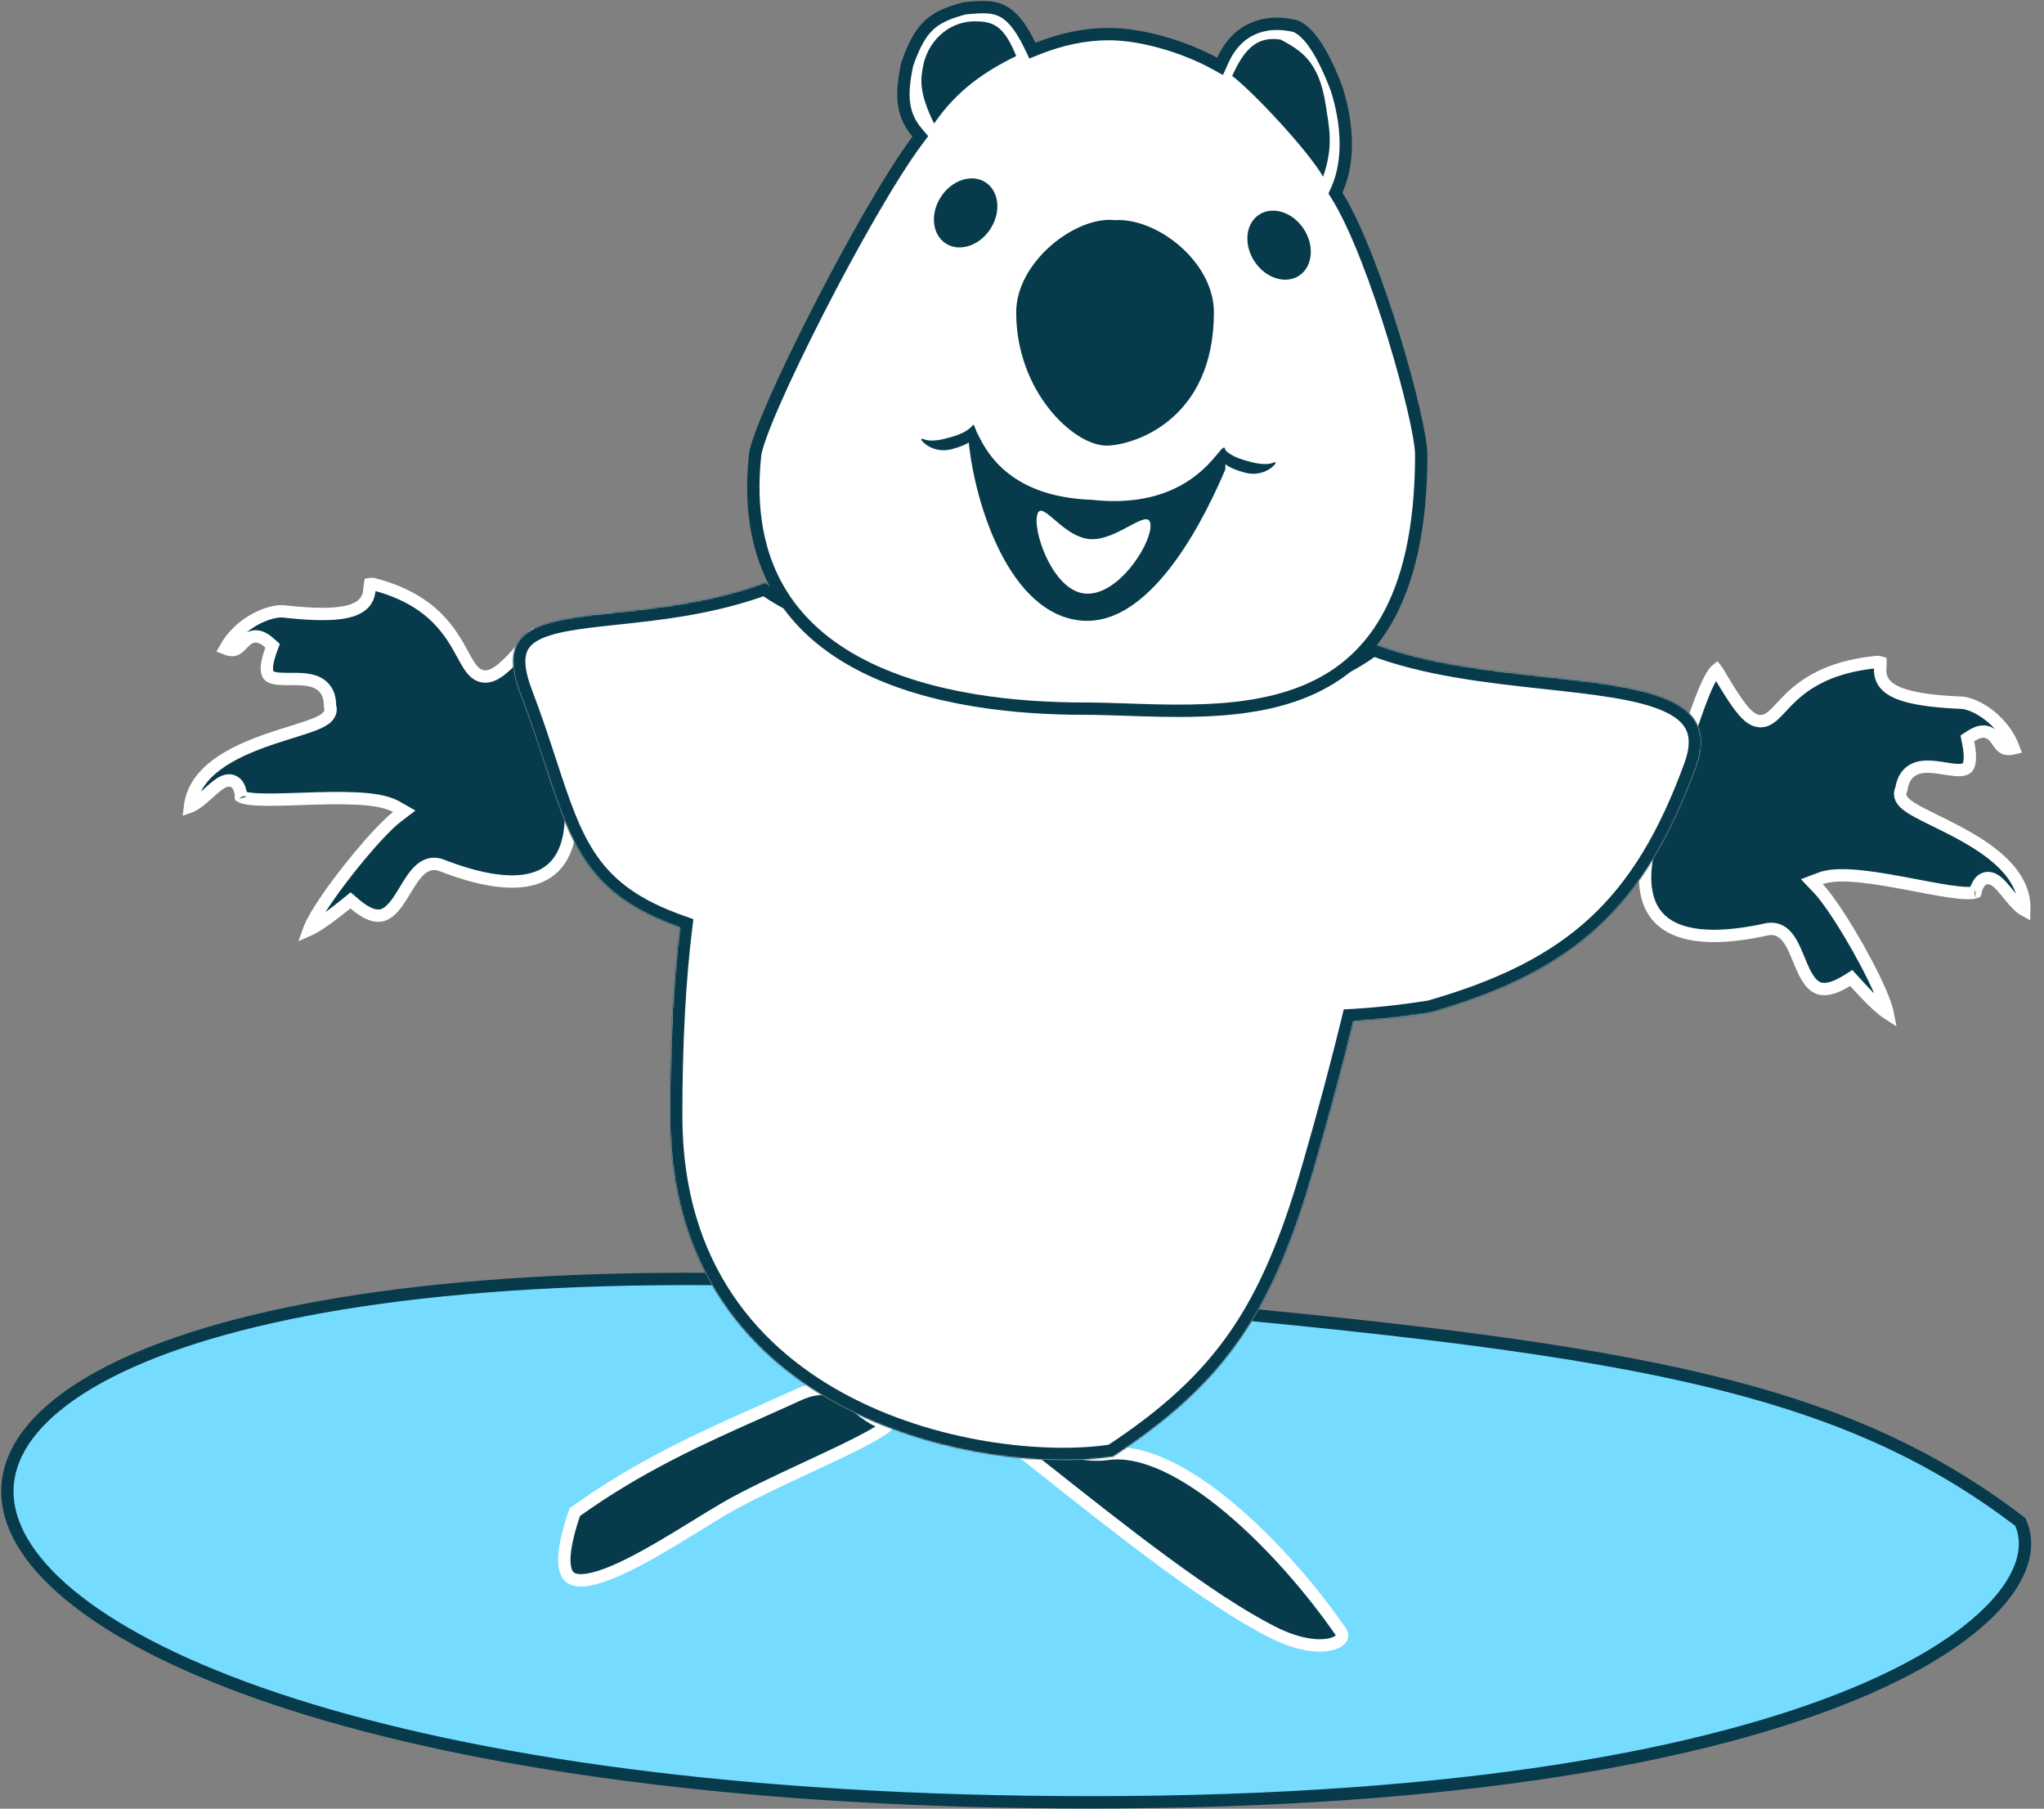 <svg width="1656" height="1465" viewBox="0 0 1656 1465" fill="none" xmlns="http://www.w3.org/2000/svg">
<rect x="0" y="0" width="1656" height="1465" fill="#808080" stroke="none"/>
<path d="M1636.82 1232.75C1644.67 1249.83 1640.93 1271.83 1620.27 1296.22C1599.16 1321.12 1560.92 1347.69 1502.11 1372.03C1384.56 1420.68 1186.29 1459.82 883.569 1459.82C600.601 1459.82 384.703 1427.51 237.705 1380.68C164.19 1357.27 108.117 1330.29 69.527 1302.07C30.836 1273.78 10.361 1244.72 6.591 1217.3C2.868 1190.22 15.263 1163.18 45.993 1138.21C76.798 1113.17 125.547 1090.69 192.901 1073.22C327.539 1038.3 535.025 1023.78 817.516 1047.57C1294.75 1087.76 1479.59 1112.72 1636.82 1232.75Z" fill="#76DCFF" stroke="#073B4C" stroke-width="10"/>
<path d="M717.172 1156.1C718.284 1155.26 719.159 1154.53 719.825 1153.9C711.949 1151.89 705.573 1147.98 699.986 1143.83C697.555 1142.03 695.208 1140.13 692.973 1138.32C692.629 1138.05 692.288 1137.77 691.95 1137.5C689.37 1135.42 686.922 1133.47 684.422 1131.74C679.455 1128.3 674.534 1125.88 668.777 1125.19C663.033 1124.51 655.925 1125.49 646.528 1129.81C636.744 1134.31 626.722 1138.77 616.497 1143.32C569.475 1164.23 518.14 1187.06 465.697 1224.75C460.817 1238.87 458.243 1249.85 457.463 1258.2C456.648 1266.93 457.85 1272.17 459.747 1275.18C461.468 1277.92 464.202 1279.51 468.576 1279.9C473.143 1280.3 479.126 1279.32 486.363 1277C500.795 1272.38 518.508 1263.01 536.471 1252.49C545.408 1247.25 554.319 1241.79 562.83 1236.55C563.293 1236.27 563.755 1235.99 564.216 1235.7C572.203 1230.79 579.832 1226.1 586.701 1222.08C604.637 1211.58 630.091 1199.72 654.044 1188.56C664.231 1183.82 674.146 1179.2 683.096 1174.87C698.342 1167.48 710.575 1161.03 717.172 1156.1Z" fill="#073B4C" stroke="white" stroke-width="10"/>
<path d="M1085.99 1321.23C1087.75 1323.77 1087.52 1325.51 1086.81 1326.76C1085.89 1328.37 1083.45 1330.42 1078.59 1331.67C1068.97 1334.16 1052.27 1332.8 1031.04 1322.04C979.552 1295.96 909.496 1240.46 845.248 1189.56C838.88 1184.52 832.57 1179.52 826.341 1174.6C846.508 1173.35 858.268 1174.45 867.029 1175.71C868.934 1175.99 870.742 1176.28 872.502 1176.56C880.381 1177.84 887.284 1178.96 897.439 1177.59C911.538 1175.69 927.435 1179.24 944.353 1187.08C961.237 1194.9 978.787 1206.84 996.018 1221.24C1030.48 1250.03 1063.14 1288.18 1085.99 1321.23Z" fill="#073B4C" stroke="white" stroke-width="10"/>
<path d="M1596.77 596.202L1593.92 598.045L1594.58 601.373C1595.98 608.443 1596.2 613.35 1595.74 616.697C1595.29 619.959 1594.25 621.402 1593.37 622.137C1592.42 622.937 1590.89 623.524 1588.36 623.682C1585.81 623.842 1582.77 623.538 1579.21 623.019C1578.07 622.853 1576.85 622.66 1575.59 622.46C1573.14 622.072 1570.54 621.66 1568.11 621.38C1564.34 620.946 1560.3 620.73 1556.5 621.373C1552.61 622.029 1548.75 623.623 1545.71 626.952C1542.92 630.01 1541.21 634.098 1540.44 639.135C1539.51 640.86 1539.18 642.852 1539.69 644.924C1540.25 647.217 1541.7 649.021 1543.06 650.351C1545.79 653.014 1550.1 655.592 1554.83 658.124C1558.67 660.177 1563.19 662.394 1568 664.762C1569.27 665.384 1570.56 666.018 1571.86 666.661C1578.17 669.776 1584.93 673.183 1591.68 676.973C1605.26 684.59 1618.44 693.567 1627.63 704.42C1635.62 713.86 1640.47 724.568 1640.03 737.106C1638.69 736.383 1637.14 735.233 1635.35 733.543C1632.46 730.82 1629.74 727.475 1626.95 724.06C1626.15 723.075 1625.34 722.085 1624.53 721.102C1622.79 719.009 1620.97 716.919 1619.17 715.256C1617.48 713.703 1615.2 711.93 1612.47 711.362C1610.98 711.051 1609.34 711.099 1607.71 711.739C1606.11 712.365 1604.87 713.427 1603.91 714.615C1602.26 716.649 1601.14 719.459 1600.28 722.722C1599.97 722.842 1599.39 723.012 1598.4 723.152C1595.88 723.506 1592.14 723.436 1587.23 722.941C1577.84 721.994 1565.5 719.651 1552.09 717.103C1551.56 717.004 1551.04 716.904 1550.51 716.803C1536.62 714.166 1521.77 711.384 1508.58 709.952C1495.67 708.55 1483.31 708.299 1474.95 711.471L1467.89 714.15L1473.11 719.603C1479.26 726.03 1488.7 739.739 1498.27 755.686C1507.77 771.522 1517.12 789.098 1523.14 802.979C1526.18 809.965 1528.26 815.773 1529.16 819.864C1529.24 820.219 1529.3 820.549 1529.36 820.856C1528.25 820.15 1526.88 819.155 1525.22 817.801C1519.98 813.525 1512.61 806.276 1502.65 795.229L1499.85 792.121L1496.3 794.33C1484.15 801.88 1477.12 801.97 1472.77 800.105C1468.06 798.089 1464.47 793.032 1461.02 785.662C1459.71 782.868 1458.52 779.98 1457.31 777.02C1456.96 776.17 1456.6 775.315 1456.25 774.455C1454.69 770.699 1453.01 766.848 1451.07 763.513C1449.14 760.209 1446.71 756.979 1443.41 754.84C1439.91 752.569 1435.81 751.761 1431.22 752.77C1398.98 759.859 1377 759.223 1362.27 754.472C1347.81 749.807 1340.09 741.108 1336.2 731.014C1332.22 720.668 1332.14 708.486 1333.92 697.071C1335.68 685.703 1339.2 675.587 1341.9 669.698C1348.88 654.428 1356.24 631.786 1363.36 609.841C1366.76 599.375 1370.11 589.069 1373.34 579.796C1378.45 565.116 1383.2 553.222 1387.41 546.582C1388.44 544.96 1389.34 543.812 1390.09 543.062C1390.32 542.834 1390.51 542.664 1390.67 542.539C1390.85 542.764 1391.09 543.095 1391.37 543.572C1397.71 554.408 1402.82 562.665 1407.1 568.736C1411.3 574.702 1415 579.016 1418.63 581.503C1420.52 582.796 1422.56 583.72 1424.78 584.023C1427.05 584.332 1429.16 583.947 1431.07 583.14C1434.59 581.66 1437.68 578.619 1440.48 575.695C1441.33 574.801 1442.21 573.86 1443.12 572.881C1448.56 567.053 1455.25 559.883 1465.72 553.252C1477.81 545.596 1495.12 538.594 1521.22 536.151C1522.54 536.245 1523.29 536.424 1523.66 536.549C1523.69 537.17 1523.63 537.736 1523.55 538.607C1523.49 539.161 1523.43 539.838 1523.36 540.731C1523.22 542.687 1523.16 545.242 1523.92 547.968C1525.58 553.901 1530.48 558.69 1540.13 562.176C1549.66 565.618 1564.65 568.127 1588.17 569.14L1588.28 569.145L1588.38 569.145C1594.07 569.145 1603.47 572.719 1612.58 580.129C1620.45 586.532 1627.58 595.385 1631.49 606.117C1627.83 606.995 1625.62 606.681 1624.26 606.167C1622.34 605.447 1620.96 603.955 1619.2 601.478C1619.02 601.222 1618.83 600.938 1618.62 600.638C1617.94 599.667 1617.14 598.519 1616.35 597.549C1615.26 596.215 1613.77 594.681 1611.71 593.666C1607.05 591.365 1602.03 592.798 1596.77 596.202ZM1600.59 722.569C1600.6 722.57 1600.59 722.575 1600.57 722.585C1600.59 722.574 1600.59 722.569 1600.59 722.569ZM1532.1 822.218C1532.1 822.218 1532.1 822.218 1532.08 822.215C1532.1 822.217 1532.1 822.218 1532.1 822.218Z" fill="#073B4C" stroke="white" stroke-width="10"/>
<path d="M218.309 520.768L220.84 523.027L219.676 526.214C217.203 532.984 216.237 537.8 216.179 541.178C216.121 544.47 216.919 546.054 217.676 546.917C218.498 547.853 219.913 548.668 222.39 549.213C224.884 549.762 227.939 549.93 231.537 549.965C232.687 549.975 233.923 549.972 235.201 549.968C237.68 549.961 240.312 549.953 242.758 550.05C246.546 550.2 250.569 550.608 254.227 551.827C257.968 553.073 261.538 555.241 264.033 558.998C266.325 562.449 267.385 566.751 267.365 571.846C268.025 573.694 268.043 575.712 267.222 577.681C266.314 579.861 264.604 581.421 263.054 582.526C259.949 584.738 255.3 586.624 250.229 588.398C246.118 589.836 241.32 591.334 236.196 592.933C234.849 593.354 233.478 593.782 232.092 594.217C225.379 596.326 218.176 598.653 210.92 601.36C196.337 606.802 181.928 613.646 171.186 622.959C161.842 631.059 155.402 640.894 153.906 653.351C155.344 652.843 157.053 651.944 159.082 650.549C162.35 648.302 165.559 645.416 168.834 642.469C169.779 641.619 170.729 640.765 171.687 639.919C173.728 638.118 175.846 636.332 177.882 634.966C179.785 633.69 182.314 632.289 185.093 632.147C186.618 632.069 188.234 632.369 189.744 633.252C191.223 634.115 192.292 635.356 193.058 636.678C194.369 638.94 195.051 641.89 195.395 645.246C195.684 645.412 196.228 645.668 197.192 645.96C199.624 646.697 203.329 647.202 208.259 647.467C217.685 647.974 230.231 647.555 243.878 647.098C244.412 647.081 244.948 647.063 245.485 647.045C259.615 646.574 274.72 646.106 287.969 646.718C300.944 647.316 313.197 648.968 320.969 653.386L327.533 657.118L321.535 661.705C314.467 667.11 303.036 679.205 291.133 693.493C279.312 707.682 267.372 723.612 259.285 736.402C255.215 742.839 252.264 748.258 250.747 752.162C250.615 752.501 250.499 752.817 250.396 753.111C251.601 752.584 253.109 751.813 254.957 750.73C260.79 747.309 269.189 741.279 280.724 731.893L283.97 729.253L287.141 731.981C297.98 741.307 304.918 742.477 309.503 741.303C314.463 740.034 318.786 735.588 323.33 728.837C325.053 726.277 326.671 723.605 328.329 720.868C328.805 720.082 329.284 719.291 329.77 718.496C331.89 715.025 334.135 711.476 336.57 708.48C338.981 705.511 341.883 702.694 345.468 701.086C349.272 699.379 353.455 699.212 357.835 700.915C388.598 712.873 410.415 715.622 425.699 713.19C440.706 710.802 449.674 703.393 455.065 694.017C460.59 684.406 462.535 672.38 462.538 660.828C462.54 649.324 460.616 638.787 458.858 632.554C455.458 620.499 452.58 605.6 449.901 590.569C449.112 586.143 448.34 581.708 447.577 577.319C445.729 566.7 443.93 556.355 442.044 547.068C439.343 533.771 436.611 523.454 433.669 517.885C432.723 516.094 432.022 515.317 431.678 514.998C431.381 515.208 430.893 515.638 430.196 516.492C422.237 526.248 415.851 533.438 410.581 538.41C405.446 543.254 400.791 546.567 396.267 547.618C393.853 548.179 391.471 548.098 389.195 547.293C386.978 546.509 385.17 545.147 383.671 543.621C380.817 540.715 378.395 536.455 376.032 532.153C375.668 531.49 375.299 530.814 374.923 530.125C370.21 521.492 364.436 510.912 354.289 500.763C343.463 489.935 327.467 479.439 302.189 473.039C300.863 472.928 300.101 472.991 299.709 473.056C299.589 473.666 299.557 474.234 299.508 475.107C299.476 475.663 299.438 476.342 299.366 477.235C299.207 479.189 298.873 481.724 297.701 484.301C295.153 489.908 289.572 493.887 279.502 495.849C269.558 497.785 254.36 497.961 230.963 495.349L230.856 495.337L230.75 495.32C225.13 494.446 215.297 496.535 205.156 502.456C196.392 507.573 187.986 515.226 182.47 525.229C185.955 526.659 188.184 526.688 189.613 526.391C191.619 525.974 193.209 524.711 195.326 522.534C195.545 522.309 195.784 522.059 196.037 521.794C196.853 520.938 197.819 519.927 198.752 519.09C200.036 517.94 201.742 516.652 203.93 515.965C208.889 514.408 213.634 516.596 218.309 520.768ZM195.109 645.047C195.108 645.047 195.114 645.053 195.127 645.065C195.116 645.052 195.109 645.046 195.109 645.047ZM247.476 754.036C247.476 754.036 247.482 754.036 247.494 754.036C247.482 754.036 247.476 754.036 247.476 754.036ZM432.032 514.813C432.033 514.808 432.002 514.812 431.938 514.842C432 514.833 432.032 514.818 432.032 514.813Z" fill="#073B4C" stroke="white" stroke-width="10"/>
<mask id="path-6-inside-1_3119_11327" fill="white">
<path fill-rule="evenodd" clip-rule="evenodd" d="M765.653 511.516C718.393 508.171 664.697 504.371 620.03 471.793C577.365 487.682 534.699 492.237 499.468 495.998C438.958 502.457 400.382 506.575 421.423 561.758C429.3 582.418 435.436 601.162 441.011 618.193C462.769 684.666 475.982 725.03 550.855 751.247C545.635 793.663 542.845 844.093 542.845 903.91C542.845 1152.4 803.561 1195.6 901.914 1179.72C992.982 1119.87 1030.97 1062.97 1064.54 946.841C1077.45 902.151 1088.09 862.428 1096.65 827.143C1119.94 825.768 1141.42 823.053 1159.18 820.185C1275.93 786.744 1332.7 734.91 1374.12 621.339C1395.12 563.752 1331.46 556.812 1252.48 548.202C1206.27 543.164 1154.81 537.554 1112.01 520.888C1067.34 554.949 1013.64 558.923 966.382 562.42C945.606 563.957 926.074 565.403 909.099 569.272C899.415 568.869 889.736 567.857 880.141 566.028C866.966 518.686 820.671 515.41 765.653 511.516Z"/>
</mask>
<path fill-rule="evenodd" clip-rule="evenodd" d="M765.653 511.516C718.393 508.171 664.697 504.371 620.03 471.793C577.365 487.682 534.699 492.237 499.468 495.998C438.958 502.457 400.382 506.575 421.423 561.758C429.3 582.418 435.436 601.162 441.011 618.193C462.769 684.666 475.982 725.03 550.855 751.247C545.635 793.663 542.845 844.093 542.845 903.91C542.845 1152.4 803.561 1195.6 901.914 1179.72C992.982 1119.87 1030.97 1062.97 1064.54 946.841C1077.45 902.151 1088.09 862.428 1096.65 827.143C1119.94 825.768 1141.42 823.053 1159.18 820.185C1275.93 786.744 1332.7 734.91 1374.12 621.339C1395.12 563.752 1331.46 556.812 1252.48 548.202C1206.27 543.164 1154.81 537.554 1112.01 520.888C1067.34 554.949 1013.64 558.923 966.382 562.42C945.606 563.957 926.074 565.403 909.099 569.272C899.415 568.869 889.736 567.857 880.141 566.028C866.966 518.686 820.671 515.41 765.653 511.516Z" fill="white"/>
<path d="M620.03 471.793L625.922 463.714L621.578 460.545L616.54 462.422L620.03 471.793ZM765.653 511.516L766.359 501.541L766.359 501.541L765.653 511.516ZM499.468 495.998L500.53 505.941L500.53 505.941L499.468 495.998ZM421.423 561.758L430.767 558.196L430.767 558.196L421.423 561.758ZM441.011 618.193L431.507 621.304L431.507 621.304L441.011 618.193ZM550.855 751.247L560.78 752.468L561.764 744.471L554.159 741.809L550.855 751.247ZM542.845 903.91L552.845 903.91L552.845 903.91L542.845 903.91ZM901.914 1179.72L903.508 1189.59L905.619 1189.25L907.405 1188.07L901.914 1179.72ZM1064.54 946.841L1074.14 949.618L1074.14 949.618L1064.54 946.841ZM1096.65 827.143L1096.06 817.16L1088.67 817.596L1086.93 824.786L1096.65 827.143ZM1159.18 820.185L1160.78 830.057L1161.36 829.962L1161.94 829.798L1159.18 820.185ZM1374.12 621.339L1383.51 624.765L1383.51 624.765L1374.12 621.339ZM1252.48 548.202L1253.57 538.261L1253.57 538.261L1252.48 548.202ZM1112.01 520.888L1115.63 511.57L1110.4 509.533L1105.94 512.936L1112.01 520.888ZM966.382 562.42L967.12 572.393L967.12 572.393L966.382 562.42ZM909.099 569.272L908.683 579.263L910.018 579.319L911.321 579.022L909.099 569.272ZM880.141 566.028L870.507 568.709L872.172 574.688L878.268 575.851L880.141 566.028ZM614.137 479.872C661.477 514.399 718.124 518.177 764.947 521.491L766.359 501.541C718.662 498.165 667.917 494.342 625.922 463.714L614.137 479.872ZM500.53 505.941C535.656 502.191 579.518 497.551 623.52 481.164L616.54 462.422C575.212 477.813 533.741 482.282 498.407 486.054L500.53 505.941ZM430.767 558.196C425.795 545.156 424.96 536.619 426.048 531.019C427.018 526.027 429.707 522.358 435.004 519.185C440.721 515.759 449.124 513.17 460.585 511.075C471.94 508.999 485.293 507.568 500.53 505.941L498.407 486.054C483.389 487.657 469.228 489.163 456.989 491.401C444.856 493.619 433.585 496.719 424.724 502.029C415.443 507.59 408.651 515.701 406.416 527.203C404.298 538.098 406.531 550.769 412.079 565.321L430.767 558.196ZM450.514 615.082C444.944 598.064 438.741 579.107 430.767 558.196L412.079 565.321C419.86 585.728 425.928 604.26 431.507 621.304L450.514 615.082ZM554.159 741.809C518.226 729.227 498.102 713.663 484.17 694.029C469.839 673.832 461.524 648.716 450.514 615.082L431.507 621.304C442.256 654.142 451.426 682.445 467.859 705.603C484.691 729.324 508.61 747.05 547.55 760.685L554.159 741.809ZM552.845 903.91C552.845 844.386 555.622 794.379 560.78 752.468L540.93 750.025C535.647 792.947 532.845 843.8 532.845 903.91L552.845 903.91ZM900.319 1169.85C853.114 1177.47 765.527 1170.9 690.073 1132.06C615.314 1093.58 552.845 1023.76 552.845 903.91L532.845 903.91C532.845 1032.55 600.734 1108.57 680.92 1149.84C760.413 1190.76 852.361 1197.85 903.508 1189.59L900.319 1169.85ZM1054.93 944.064C1038.29 1001.64 1020.77 1043.74 996.565 1078.7C972.426 1113.56 941.235 1141.91 896.422 1171.36L907.405 1188.07C953.661 1157.68 986.997 1127.65 1013.01 1090.08C1038.96 1052.6 1057.22 1008.18 1074.14 949.618L1054.93 944.064ZM1086.93 824.786C1078.41 859.902 1067.82 899.482 1054.93 944.064L1074.14 949.618C1087.09 904.82 1097.77 864.955 1106.36 829.499L1086.93 824.786ZM1157.59 810.313C1140.09 813.139 1118.95 815.809 1096.06 817.16L1097.24 837.125C1120.93 835.727 1142.75 832.968 1160.78 830.057L1157.59 810.313ZM1364.72 617.913C1344.35 673.786 1320.52 713.562 1288.12 743.461C1255.7 773.372 1213.92 794.103 1156.43 810.572L1161.94 829.798C1221.19 812.826 1266.17 790.92 1301.68 758.161C1337.2 725.39 1362.47 682.464 1383.51 624.765L1364.72 617.913ZM1251.4 558.143C1291.56 562.522 1325.38 566.317 1346.82 575.583C1357.3 580.113 1363.27 585.329 1366.06 591.142C1368.75 596.782 1369.42 605.039 1364.72 617.913L1383.51 624.765C1389.32 608.846 1389.9 594.639 1384.1 582.513C1378.38 570.559 1367.44 562.705 1354.76 557.224C1329.87 546.471 1292.38 542.492 1253.57 538.261L1251.4 558.143ZM1108.38 530.207C1152.64 547.442 1205.5 553.139 1251.4 558.143L1253.57 538.261C1207.04 533.189 1156.98 527.667 1115.63 511.57L1108.38 530.207ZM967.12 572.393C1013.96 568.927 1070.69 564.968 1118.07 528.84L1105.94 512.936C1063.99 544.931 1013.33 548.919 965.644 552.447L967.12 572.393ZM911.321 579.022C927.417 575.353 946.14 573.945 967.12 572.393L965.644 552.447C945.072 553.97 924.731 555.452 906.877 559.522L911.321 579.022ZM878.268 575.851C888.412 577.785 898.584 578.843 908.683 579.263L909.515 559.28C900.247 558.894 891.061 557.93 882.014 556.205L878.268 575.851ZM764.947 521.491C792.9 523.469 816.682 525.232 835.206 531.89C852.82 538.22 864.939 548.701 870.507 568.709L889.775 563.347C882.168 536.013 864.553 521.185 841.971 513.068C820.299 505.279 793.424 503.456 766.359 501.541L764.947 521.491Z" fill="#073B4C" mask="url(#path-6-inside-1_3119_11327)"/>
<path d="M983.748 51.158L988.483 53.745L990.704 48.828C996.372 36.273 1004.71 27.938 1014.6 23.418C1024.45 18.915 1036.26 18.008 1049.24 21.063C1054.65 23.117 1060.33 28.382 1066.15 37.203C1071.98 46.032 1077.54 57.822 1082.86 71.835C1091.05 97.241 1094.32 129.041 1083.03 153.945L1081.93 156.379L1083.34 158.649C1098.77 183.477 1115.83 229.152 1129.09 272.406C1135.69 293.948 1141.3 314.73 1145.26 331.784C1149.26 349.036 1151.44 361.971 1151.44 368.106C1151.44 429.062 1140.59 472.046 1123.15 502.347C1105.76 532.542 1081.61 550.513 1054.21 561.135C1026.68 571.805 995.795 575.079 965.087 575.624C949.753 575.896 934.548 575.488 919.883 575.008C917.696 574.937 915.52 574.863 913.357 574.79C901.056 574.376 889.167 573.976 878.093 573.976C825.58 573.976 753.825 567.642 697.811 538.686C669.893 524.255 646.069 504.298 630.38 476.858C614.709 449.448 606.92 414.16 611.749 368.634C612.068 365.621 613.567 360.235 616.322 352.626C619.027 345.158 622.795 335.942 627.393 325.456C636.585 304.492 649.015 278.645 662.69 251.911C690.093 198.337 722.259 141.671 743.22 113.672L745.607 110.484L743.033 107.445C729.474 91.429 730.412 74.469 734.917 52.281C740.5 36.213 745.792 26.782 752.576 20.42C759.303 14.111 768.002 10.344 781.538 6.722C781.734 6.704 781.929 6.687 782.124 6.67C793.955 5.629 802.376 4.888 810.118 8.054C817.773 11.184 825.64 18.621 834.423 36.817L836.446 41.009L840.772 39.291C859.58 31.819 878.9 27.61 898.439 27.61C925.168 27.61 959.585 37.95 983.748 51.158Z" fill="white" stroke="#073B4C" stroke-width="10"/>
<path d="M823.292 45.385C797.21 58.272 775.394 73.102 756.786 100.051C744.05 74.453 746.013 63.777 747.802 53.852C751.238 34.784 767.323 17.276 789.967 17.277C805.249 17.278 813.692 21.473 823.292 45.385Z" fill="#073B4C"/>
<path d="M998.287 61.511C1015.26 74.353 1060.16 122.386 1071.94 143.163C1080.63 118.106 1076.85 103.324 1074.03 84.783C1068.53 48.619 1052.83 40.337 1037.53 32.055C1017.32 28.843 1007.39 41.42 998.287 61.511Z" fill="#073B4C"/>
<path d="M1056.29 185.511C1065.21 199.17 1063.49 216.092 1052.45 223.307C1041.4 230.521 1025.22 225.297 1016.29 211.638C1007.37 197.979 1009.09 181.058 1020.14 173.843C1031.18 166.628 1047.37 171.852 1056.29 185.511Z" fill="#073B4C"/>
<ellipse rx="23.887" ry="29.541" transform="matrix(-0.837 -0.547 -0.547 0.837 782.338 172.446)" fill="#073B4C"/>
<path d="M992.725 380.257C979.133 412.126 935.364 507.476 876.476 502.693C817.589 497.91 789.668 407.728 784.769 357.374C793.661 316.171 781.226 400.992 884.425 404.827C989.788 416.417 994.365 325.396 992.725 380.257Z" fill="#073B4C"/>
<path d="M789.569 345.551C794.609 355.415 783.272 360.546 771.141 363.797C759.01 367.047 749.58 360.703 746.48 356.492C746.557 352.24 747.587 360.626 768.656 354.522C790.487 348.978 787.605 340.527 789.569 345.551Z" fill="#073B4C"/>
<path d="M990.281 364.598C985.24 374.462 996.578 379.593 1008.71 382.844C1020.84 386.094 1030.27 379.75 1033.37 375.539C1033.29 371.287 1032.26 379.673 1011.19 373.569C989.362 368.025 992.245 359.574 990.281 364.598Z" fill="#073B4C"/>
<path d="M932.025 427.524C930.698 443.865 904.865 482.868 879.228 480.786C854.373 478.767 838.618 435.496 839.872 420.056C841.536 399.573 859.266 434.735 882.813 436.647C906.36 438.56 933.689 407.043 932.025 427.524Z" fill="white"/>
<path d="M983.473 253.033C983.473 341.018 917.439 360.918 896.445 360.918C869.793 360.918 823.291 317.138 823.291 253.033C823.291 211.776 871.929 174.654 903.382 178.33C936.933 176.131 983.473 211.776 983.473 253.033Z" fill="#073B4C"/>
</svg>
